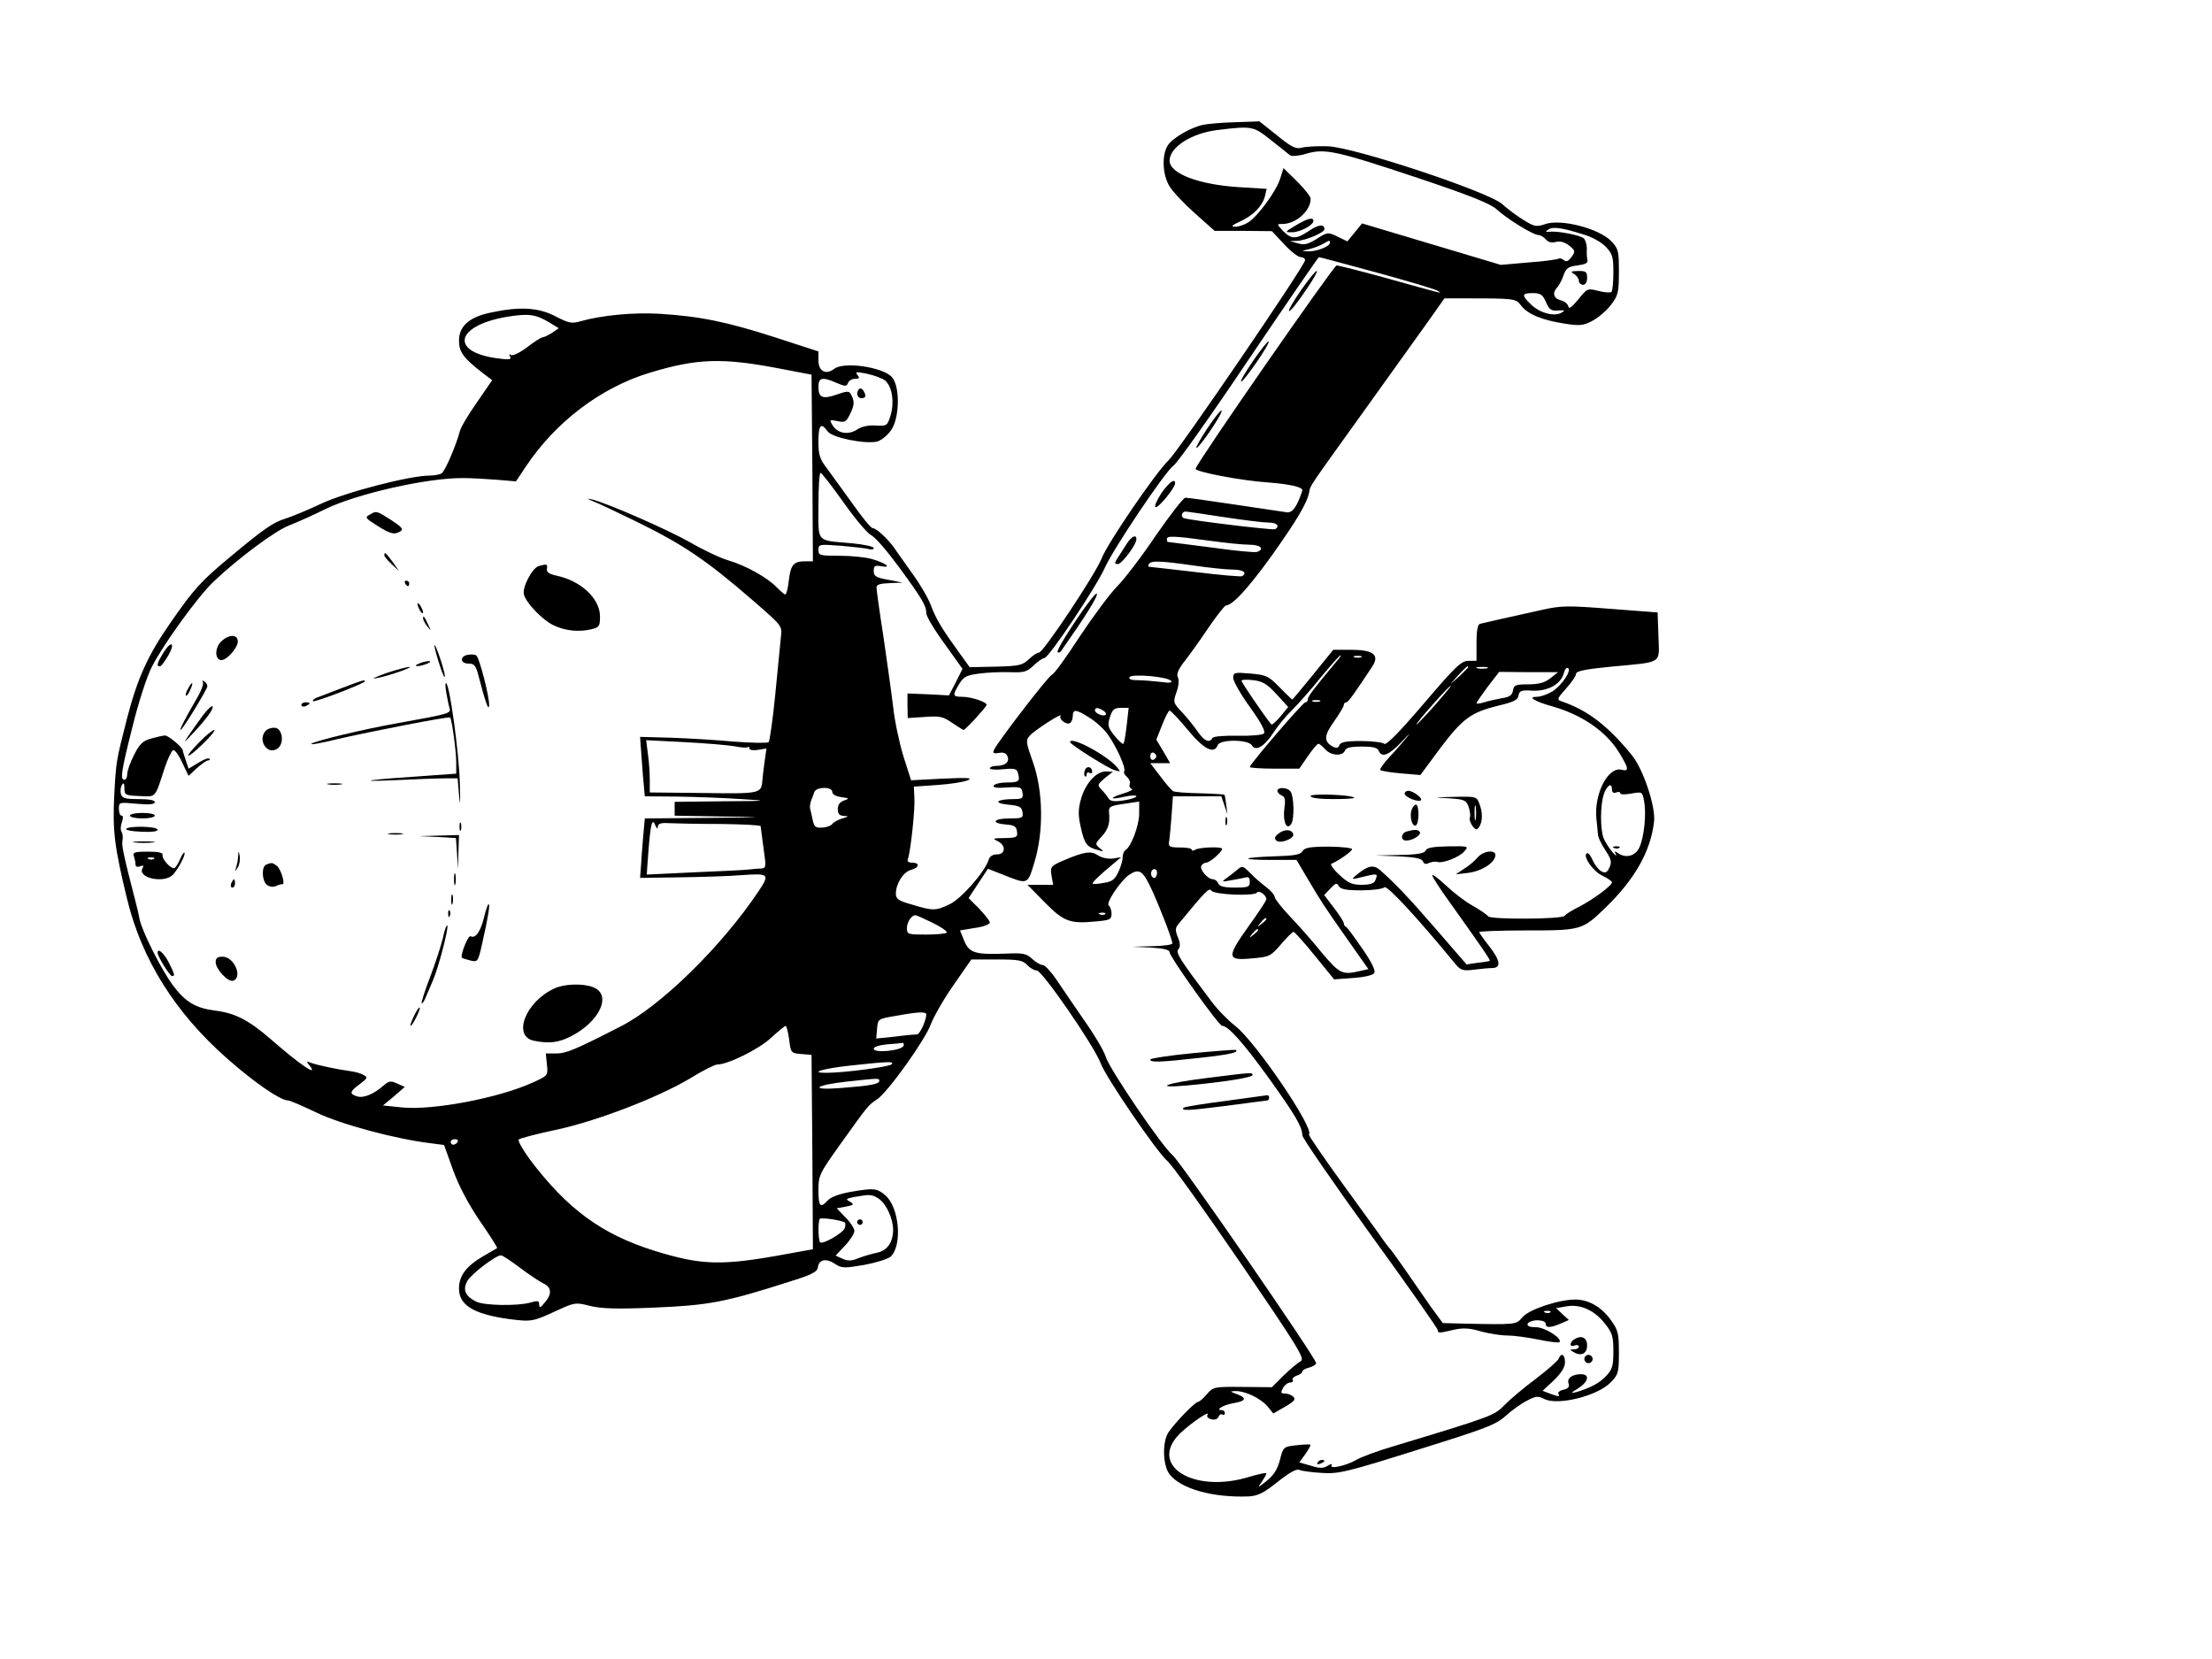 <?xml version="1.0" standalone="no"?>
<!DOCTYPE svg PUBLIC "-//W3C//DTD SVG 20010904//EN"
 "http://www.w3.org/TR/2001/REC-SVG-20010904/DTD/svg10.dtd">
<svg version="1.0" xmlns="http://www.w3.org/2000/svg"
 width="800pt" height="600pt" viewBox="0 0 800 600"
 preserveAspectRatio="xMidYMid meet">

<g transform="translate(0,600) scale(0.1,-0.1)"
fill="#000000" stroke="none">
<path d="M4353 5549 c-45 -9 -111 -47 -129 -74 -23 -35 -20 -108 6 -149 11
-19 53 -63 92 -98 l71 -63 104 0 103 -1 44 -47 c24 -26 51 -47 60 -47 9 0 16
-5 16 -11 0 -19 -460 -693 -494 -724 -43 -40 -220 -298 -242 -355 -23 -58
-211 -340 -226 -340 -7 0 -23 -11 -37 -24 -23 -22 -35 -25 -120 -27 l-94 -2
-39 54 c-60 83 -83 120 -101 169 -9 25 -39 77 -67 115 -27 39 -58 81 -67 95
-25 34 -64 70 -77 70 -6 0 -38 39 -71 86 -33 46 -75 104 -92 127 -28 36 -33
50 -33 100 0 60 9 71 33 37 16 -23 136 -47 179 -37 15 4 37 22 50 40 32 44 34
161 3 194 -35 36 -173 56 -208 29 -30 -23 -57 -9 -57 30 l0 33 -157 51 c-174
56 -271 76 -416 85 -93 6 -211 -5 -288 -27 -31 -9 -42 -7 -90 18 -61 32 -129
36 -232 14 -79 -16 -117 -49 -117 -102 0 -41 16 -63 87 -118 l33 -25 -55 -80
c-31 -44 -59 -91 -62 -105 -13 -49 -53 -144 -66 -152 -6 -4 -26 -8 -44 -8 -71
0 -306 -61 -392 -102 -47 -22 -104 -46 -127 -53 -46 -14 -78 -36 -205 -142
-103 -86 -127 -112 -213 -236 -82 -118 -119 -200 -157 -347 -39 -154 -39 -149
-46 -280 -6 -127 1 -183 47 -373 53 -217 173 -409 360 -574 98 -87 194 -153
222 -153 7 0 53 -20 103 -44 87 -42 287 -96 415 -111 l46 -6 33 -92 c22 -60
57 -125 98 -185 36 -52 63 -95 61 -96 -2 -1 -24 -14 -50 -29 -62 -36 -88 -71
-88 -117 0 -60 52 -92 177 -110 87 -11 88 -11 181 32 61 28 65 28 116 15 41
-10 96 -12 234 -6 192 8 254 19 482 92 87 27 106 37 108 54 4 29 31 33 62 12
24 -16 33 -16 104 -4 43 8 86 21 97 30 43 40 32 178 -19 222 -31 26 -41 27
-128 12 -38 -7 -69 -18 -80 -30 -27 -30 -34 -23 -34 36 0 54 3 60 80 168 101
141 100 140 132 161 39 26 175 216 195 273 10 26 46 90 82 141 l64 92 92 0
c79 0 94 -3 110 -20 10 -11 26 -20 35 -20 19 0 207 -272 231 -336 20 -53 203
-320 240 -352 16 -12 135 -179 265 -369 213 -312 234 -347 218 -356 -11 -6
-38 -29 -62 -52 l-42 -42 -106 1 c-104 1 -106 0 -129 -26 -13 -16 -28 -28 -32
-28 -11 0 -84 -76 -107 -110 -23 -35 -21 -120 4 -152 41 -53 157 -85 286 -80
33 2 54 12 104 52 43 34 69 49 79 44 9 -4 45 -9 81 -11 60 -4 88 2 345 83 247
77 285 91 320 123 22 20 57 45 77 55 32 17 40 18 62 7 48 -26 194 10 242 60
27 28 29 36 29 107 0 70 -3 82 -30 119 -34 47 -80 73 -128 73 -60 0 -168 -36
-191 -64 -23 -27 -19 -27 -215 -23 l-73 2 -44 60 c-23 33 -64 92 -90 130 -27
39 -53 75 -59 81 -5 6 -17 21 -25 33 -8 13 -73 101 -143 198 -70 97 -126 178
-123 180 21 21 -195 338 -267 393 -26 20 -65 60 -87 90 -116 154 -129 175
-118 187 7 9 7 22 -2 43 -10 25 -10 34 2 48 99 120 111 133 119 121 9 -15 157
-21 165 -7 6 10 34 -9 34 -24 0 -5 -29 -49 -65 -99 -80 -112 -78 -124 14 -115
62 5 67 8 104 51 21 25 42 45 45 45 4 0 39 -39 77 -86 l70 -86 69 5 c41 3 72
10 76 18 6 8 -9 39 -43 88 -29 42 -55 78 -59 79 -5 2 -8 8 -8 13 0 5 -16 30
-35 55 l-36 47 23 24 c19 20 23 21 30 8 7 -11 27 -15 81 -15 40 0 78 5 84 11
9 9 121 -112 258 -279 18 -21 27 -24 65 -19 25 3 55 6 68 6 32 1 28 28 -13 80
-19 24 -35 47 -35 50 0 3 78 6 172 6 196 0 201 1 284 82 107 103 164 205 176
311 7 52 -38 187 -78 238 -87 108 -162 166 -258 198 -16 6 -14 10 18 46 20 22
36 46 36 53 0 10 34 17 128 26 189 18 173 8 170 110 l-3 86 -170 13 c-153 12
-178 12 -245 -3 -96 -21 -211 -47 -227 -51 -9 -2 -13 -25 -13 -69 l0 -65 -29
0 c-26 0 -47 -20 -162 -155 -89 -104 -136 -152 -143 -145 -5 5 -43 10 -83 10
-56 0 -75 -4 -79 -15 -4 -11 -11 -12 -24 -5 -33 18 -32 40 5 91 19 27 35 54
35 59 0 6 4 10 9 10 7 0 29 31 95 131 26 41 2 59 -79 59 l-63 0 -73 -90 c-40
-49 -74 -90 -75 -90 -2 0 -22 20 -46 44 -40 41 -48 45 -105 50 -59 5 -63 4
-63 -16 0 -11 27 -59 61 -106 41 -57 57 -88 50 -95 -5 -5 -48 -9 -94 -8 -51 1
-88 -2 -92 -8 -11 -20 -30 -11 -54 24 -13 19 -38 50 -56 69 -32 34 -33 36 -20
73 8 22 10 44 5 53 -6 11 1 29 23 57 18 23 57 77 87 122 30 44 59 80 63 81 25
1 79 60 164 177 91 128 131 194 138 234 5 25 -5 10 199 294 99 138 204 285
235 328 l55 78 55 0 c205 0 202 0 223 -27 25 -31 73 -51 154 -64 56 -9 69 -8
102 9 21 11 52 37 68 58 26 34 29 45 29 120 0 76 -2 84 -28 111 -44 46 -184
82 -240 61 -30 -10 -38 -9 -78 16 -24 15 -58 40 -75 56 -46 44 -537 207 -632
210 -37 1 -79 -1 -93 -5 -22 -6 -37 1 -90 44 l-64 51 -87 -3 c-47 -1 -99 -6
-115 -9z m244 -56 c32 -25 63 -50 69 -55 6 -4 32 -2 58 6 67 20 108 11 405
-88 194 -65 262 -93 285 -114 37 -34 131 -92 150 -92 7 0 19 -7 27 -16 8 -10
21 -13 36 -9 16 4 32 -1 48 -13 22 -18 23 -21 9 -41 -12 -16 -19 -19 -28 -12
-7 6 -15 8 -18 6 -3 -3 -51 -10 -108 -14 l-102 -9 -251 75 -251 75 -26 -32
-27 -33 -35 17 c-35 17 -37 17 -76 -8 -32 -20 -46 -23 -68 -16 l-29 8 27 1
c30 1 98 30 98 42 0 20 -22 17 -56 -6 -46 -31 -64 -31 -94 0 -23 25 -23 25 -2
25 49 0 103 48 102 92 0 7 -22 35 -49 62 l-49 48 -12 -38 c-14 -45 -80 -135
-115 -158 -14 -9 -35 -16 -47 -16 -18 0 -14 5 17 19 48 22 81 56 90 92 l6 26
-98 6 c-147 9 -253 49 -253 96 0 49 80 100 175 111 124 15 128 14 192 -37z
m1130 -341 c29 -8 65 -28 80 -44 25 -26 28 -37 28 -93 0 -35 -3 -67 -7 -71 -4
-3 -25 -2 -48 4 -39 10 -40 9 -72 -31 -24 -29 -34 -36 -36 -25 -2 9 -14 19
-28 22 -26 7 -31 27 -11 48 6 7 17 27 22 43 9 25 17 31 50 35 29 4 39 9 36 20
-2 8 -3 27 -2 41 0 15 -5 31 -11 37 -15 12 -94 27 -123 24 -16 -2 -17 0 -5 8
16 11 48 7 127 -18z m-917 -30 c0 -13 -48 -32 -78 -31 -27 1 -27 1 3 8 17 4
40 13 50 19 24 14 25 14 25 4z m170 -108 c113 -31 212 -60 220 -66 18 -11 29
-14 -189 47 -91 25 -170 45 -177 45 -10 0 -498 -702 -510 -735 -5 -11 169 -44
264 -50 76 -6 122 -16 122 -28 -1 -7 -9 -28 -18 -47 -12 -24 -23 -34 -37 -33
-11 2 -96 14 -188 28 -92 14 -173 25 -180 25 -7 0 -55 -62 -107 -137 -51 -76
-114 -158 -139 -183 -25 -25 -86 -107 -136 -182 -49 -76 -94 -137 -100 -138
-10 0 -201 -248 -211 -274 -4 -10 1 -12 19 -9 17 3 26 -1 31 -13 8 -20 -9 -34
-41 -34 -13 0 -23 -4 -23 -9 0 -4 22 -6 49 -3 42 4 49 2 53 -16 8 -28 2 -32
-43 -32 -21 0 -41 -5 -45 -11 -4 -7 11 -10 47 -7 50 3 54 1 57 -19 3 -20 -1
-23 -31 -23 -62 0 -78 -14 -22 -20 42 -4 50 -8 53 -27 3 -21 0 -23 -47 -23
-59 0 -69 -17 -13 -22 30 -2 38 -7 40 -25 3 -21 -1 -23 -45 -24 -42 0 -45 -2
-25 -11 31 -15 29 -48 -2 -48 -16 0 -27 -7 -31 -21 -14 -43 -98 -139 -140
-159 -50 -24 -60 -25 -135 -2 -51 14 -60 21 -60 40 0 36 27 79 55 86 30 8 33
26 4 26 -15 0 -19 5 -15 15 9 25 26 178 23 220 l-2 40 85 6 c47 3 96 11 110
17 20 9 0 10 -90 6 l-115 -6 -28 88 c-15 49 -32 130 -37 179 -6 50 -22 163
-35 253 -14 89 -25 169 -25 177 0 11 13 15 48 16 l47 2 -52 10 c-45 8 -53 13
-53 32 0 19 4 21 28 17 40 -7 15 12 -34 26 -23 7 -76 12 -118 12 -71 0 -76 1
-76 21 0 21 3 21 83 15 45 -4 90 -9 100 -12 9 -3 17 -1 17 4 0 5 -35 13 -77
17 -134 12 -123 -1 -123 136 0 65 3 119 8 119 4 -1 41 -48 82 -106 41 -58 86
-112 101 -120 15 -7 60 -60 101 -116 85 -116 98 -139 98 -166 0 -10 29 -60 66
-110 l65 -91 -24 -48 -25 -48 -75 4 -75 3 0 -45 1 -44 61 4 c54 4 66 2 99 -21
21 -14 40 -26 42 -26 6 0 79 79 83 90 4 10 -54 30 -89 30 -34 0 -35 5 -10 46
16 27 27 32 73 38 29 4 79 6 111 5 50 -2 61 1 85 24 16 15 33 27 39 27 16 0
189 259 219 327 32 71 219 349 248 369 13 8 135 180 272 384 137 203 251 369
254 370 3 0 97 -25 210 -56z m611 -106 c12 -28 19 -33 44 -31 25 2 27 0 12 -8
-26 -15 -78 -1 -109 29 -36 34 -35 42 5 42 28 0 36 -5 48 -32z m-3603 -75 l33
-20 -25 -17 c-14 -9 -29 -16 -34 -16 -5 0 -30 -16 -56 -36 -25 -19 -51 -32
-58 -28 -7 5 -8 3 -3 -6 6 -10 -3 -12 -46 -6 -173 23 -152 118 33 150 79 13
105 10 156 -21z m832 -166 l115 -22 3 -338 2 -337 -27 0 c-43 0 -53 -12 -60
-68 -3 -29 -9 -52 -13 -52 -3 0 -17 12 -31 26 -32 34 -112 79 -174 97 -28 8
-90 37 -138 65 -83 47 -302 143 -357 156 -19 4 -17 2 5 -7 17 -6 88 -40 158
-74 170 -84 249 -137 417 -282 111 -97 109 -93 104 -137 -2 -22 -11 -113 -20
-204 -9 -91 -20 -169 -24 -174 -5 -4 -61 -3 -127 2 -65 6 -167 12 -228 14
l-110 3 2 -30 c1 -16 5 -65 8 -107 l7 -78 121 -1 c67 -1 169 -5 227 -9 102 -6
100 -7 -67 -8 l-173 -2 0 -25 0 -25 173 -3 c166 -2 163 -3 -54 -5 l-227 -2 -6
-67 c-3 -38 -7 -86 -8 -108 l-3 -40 140 2 c77 1 179 4 228 8 99 7 102 4 60
-59 -134 -200 -354 -415 -498 -488 -160 -82 -197 -98 -232 -98 l-39 0 4 -40
c4 -40 4 -40 -51 -65 -122 -56 -364 -102 -475 -90 l-67 7 40 33 39 34 -27 12
c-24 11 -30 10 -50 -7 -35 -31 -73 -47 -96 -39 -28 9 -27 17 10 44 28 21 30
25 14 33 -9 6 -31 12 -48 14 -50 7 -120 22 -142 30 -18 7 -18 6 -6 -9 36 -45
-34 2 -139 94 -81 70 -129 95 -202 104 -70 9 -108 31 -153 92 -41 55 -111 194
-120 238 -3 17 -10 46 -15 65 -44 170 -51 205 -47 220 2 10 1 24 -3 31 -5 7
-4 23 1 36 5 14 5 23 -1 23 -6 0 -10 11 -10 25 0 24 1 24 65 18 46 -4 65 -2
65 6 0 7 -21 11 -59 11 -49 0 -59 3 -64 19 -2 10 -1 25 4 32 6 10 9 7 9 -12 0
-24 3 -26 55 -28 61 -2 54 -11 91 103 11 33 25 61 30 63 6 2 21 -18 33 -45
l23 -48 30 28 c17 15 35 28 41 28 6 0 8 3 4 6 -3 4 -21 -3 -40 -15 l-35 -21
-10 30 c-6 17 -11 33 -11 36 1 10 -52 54 -64 54 -7 0 -29 -5 -50 -11 -30 -8
-42 -19 -62 -59 -14 -27 -25 -58 -25 -70 0 -11 -4 -20 -10 -20 -16 0 -12 29
29 191 21 86 52 182 70 217 41 81 167 255 223 308 88 84 223 184 272 203 28
11 87 37 131 59 114 56 370 114 500 113 28 0 82 -3 121 -6 l70 -6 36 54 c107
161 272 286 448 339 172 52 261 55 470 15z m382 -44 c25 -22 33 -78 19 -125
-12 -38 -13 -39 -54 -37 -27 2 -52 -4 -68 -15 -32 -20 -69 -14 -88 16 -12 20
-11 21 18 15 27 -6 32 -3 47 29 13 27 14 40 6 59 -10 22 -12 23 -53 9 -53 -19
-69 -13 -69 26 0 35 13 38 66 15 31 -13 36 -13 41 0 3 8 14 15 25 15 16 0 18
3 9 14 -10 12 -4 12 36 4 27 -6 56 -17 65 -25z m1223 -493 c72 -11 145 -20
163 -20 30 0 42 -12 24 -24 -8 -4 -301 31 -330 40 -13 4 -8 24 6 24 4 0 66 -9
137 -20z m-55 -85 c58 -8 124 -15 148 -15 40 0 57 -15 29 -26 -8 -3 -82 4
-166 16 -85 11 -155 20 -157 20 -2 0 -4 5 -4 10 0 13 24 12 150 -5z m-55 -90
c55 -8 119 -15 143 -15 38 0 54 -11 34 -24 -4 -2 -79 4 -167 15 -88 10 -164
19 -168 19 -5 0 -5 5 -2 10 8 13 40 12 160 -5z m523 -342 c-87 -104 -108 -132
-108 -142 0 -6 -4 -11 -9 -11 -9 0 -201 -224 -201 -234 0 -3 40 -6 90 -6 l89
0 31 45 c17 25 34 45 38 45 4 0 15 -9 25 -20 20 -23 62 -26 71 -5 4 11 21 15
61 15 40 0 57 -4 61 -15 11 -27 38 -16 84 33 25 27 34 34 20 18 -14 -17 -42
-50 -64 -73 -22 -24 -37 -45 -34 -48 3 -3 37 -9 75 -12 l70 -6 71 96 c82 109
113 131 211 155 56 13 71 21 73 37 3 17 10 20 51 17 56 -2 103 24 113 64 3 13
10 21 15 18 14 -9 -23 -63 -57 -85 -17 -10 -42 -19 -55 -19 -36 0 -11 -16 56
-35 106 -30 193 -90 239 -164 37 -60 39 -72 11 -65 -50 13 -102 -91 -91 -181
2 -16 4 -39 5 -51 0 -12 13 -38 27 -59 21 -32 24 -42 15 -62 -9 -19 -14 -22
-30 -14 -10 6 -24 24 -31 40 -7 17 -16 28 -21 25 -16 -10 22 -65 56 -81 19 -9
35 -20 35 -24 0 -12 -71 -64 -120 -89 -25 -12 -48 -27 -51 -32 -8 -13 -269
-14 -277 -2 -4 6 -29 23 -57 39 -27 15 -71 49 -97 74 -27 25 -48 41 -48 35 0
-5 28 -49 63 -97 114 -160 148 -209 145 -212 -2 -1 -21 -5 -44 -7 l-40 -6
-110 127 c-100 116 -154 172 -205 216 -22 18 -42 14 -79 -16 -21 -17 -22 -20
-5 -16 82 20 79 20 69 -7 -4 -11 -19 -16 -49 -16 -35 0 -49 6 -81 36 -22 20
-34 38 -29 40 25 10 75 45 75 53 0 4 -38 9 -85 9 -68 0 -87 -4 -94 -16 -7 -13
-30 -17 -102 -19 -120 -4 -129 -13 -11 -13 l91 0 33 -56 c58 -98 64 -107 146
-224 l81 -115 -27 -6 c-68 -16 -76 -12 -142 66 -34 42 -86 101 -116 132 -30
32 -54 63 -54 69 0 7 -14 23 -31 36 -17 13 -43 35 -58 51 -27 27 -28 27 -48
10 -12 -10 -30 -24 -40 -31 -16 -11 -13 -12 17 -6 19 3 43 8 53 10 12 4 17 0
17 -15 0 -19 -6 -21 -54 -21 -39 0 -55 4 -60 15 -3 8 -12 15 -19 15 -19 0 -50
36 -42 49 3 6 11 11 17 11 13 0 58 39 58 50 0 9 -82 6 -97 -3 -7 -5 -13 -4
-13 0 0 5 -19 8 -42 8 -37 0 -43 3 -40 20 2 11 6 53 9 93 l5 72 88 0 87 0 11
-32 11 -33 -4 33 c-2 19 -5 36 -7 38 -2 1 -43 4 -90 5 -47 1 -90 4 -96 8 -5 3
-26 27 -46 54 l-36 47 36 0 36 0 -25 43 -25 42 21 53 c11 28 23 52 27 52 4 0
34 -31 66 -70 58 -70 95 -89 108 -55 8 22 112 21 124 -1 13 -23 46 -3 78 47
14 22 44 59 68 82 23 23 71 77 105 120 35 42 66 77 69 77 3 0 -2 -8 -10 -17z
m85 10 c-7 -2 -19 -2 -25 0 -7 3 -2 5 12 5 14 0 19 -2 13 -5z m387 -36 c0 -2
-15 -16 -32 -33 l-33 -29 29 33 c28 30 36 37 36 29z m68 -4 c-10 -2 -26 -2
-35 0 -10 3 -2 5 17 5 19 0 27 -2 18 -5z m229 -36 c-20 -16 -42 -22 -80 -22
-46 0 -52 -3 -55 -22 -3 -17 -12 -24 -40 -28 -20 -4 -49 -10 -64 -15 -16 -5
-28 -6 -28 -3 0 3 19 30 41 60 l41 53 107 -1 106 0 -28 -22z m-1372 -9 c7 -7
-6 -9 -39 -4 -27 3 -64 6 -83 6 -22 0 -32 4 -28 11 9 13 135 2 150 -13z m382
-49 l42 -46 -28 -34 c-16 -19 -31 -32 -33 -29 -25 30 -108 152 -108 158 0 4
19 5 43 2 34 -4 50 -14 84 -51z m573 -39 c-34 -38 -64 -70 -67 -70 -3 0 23 32
57 70 34 39 64 70 67 70 3 0 -23 -31 -57 -70z m-417 13 c-7 -2 -19 -2 -25 0
-7 3 -2 5 12 5 14 0 19 -2 13 -5z m-783 -33 c8 -5 12 -12 9 -15 -8 -8 -39 5
-39 16 0 11 11 11 30 -1z m85 -52 c-4 -35 -9 -65 -12 -68 -2 -3 -17 10 -32 29
-24 30 -26 37 -17 67 9 28 16 34 39 34 l29 0 -7 -62z m-136 27 c22 -13 51 -39
65 -58 31 -41 69 -124 62 -136 -3 -5 1 -14 10 -21 8 -7 13 -19 10 -26 -3 -7 0
-15 7 -17 7 -2 -7 -10 -31 -17 -53 -16 -49 -24 7 -11 22 5 41 5 41 1 0 -4 -21
-11 -47 -15 -36 -5 -48 -3 -55 9 -5 8 -16 22 -25 31 -15 16 -14 18 13 41 l29
23 -26 1 c-35 0 -75 -45 -90 -102 -10 -36 -10 -57 0 -101 13 -59 22 -71 61
-81 23 -7 24 -6 7 7 -17 14 -17 16 8 42 23 26 30 47 26 87 -2 21 4 24 62 32
l47 7 0 -43 c0 -43 -29 -120 -49 -132 -6 -4 -11 -16 -11 -28 0 -11 -7 -35 -16
-53 -12 -26 -23 -34 -52 -38 -20 -4 -38 -5 -40 -3 -3 4 20 27 78 75 l25 21
-30 -5 c-17 -2 -39 2 -53 11 -27 18 -50 14 -126 -18 -46 -20 -48 -23 -43 -55
l6 -33 -47 0 -46 0 63 -64 c69 -70 91 -78 189 -68 46 4 52 7 52 28 0 12 -5 26
-10 29 -12 8 41 87 72 110 39 26 51 18 86 -58 33 -74 72 -176 72 -189 0 -5
-33 -9 -72 -10 l-73 -2 68 -3 c46 -3 67 -8 67 -17 0 -16 178 -266 190 -266 22
0 77 -62 168 -188 97 -135 122 -178 122 -208 0 -9 110 -169 245 -356 135 -186
245 -343 245 -349 0 -11 4 -11 59 2 33 7 56 6 96 -6 29 -8 73 -15 97 -15 23 0
74 -7 113 -15 38 -8 72 -12 75 -9 12 13 -53 54 -85 54 -23 0 -33 4 -30 13 3 6
19 12 35 12 17 0 30 -5 30 -12 0 -16 16 -16 54 0 l30 13 -23 21 -23 22 35 6
c50 10 101 -12 139 -59 29 -36 33 -48 33 -103 0 -52 -4 -66 -25 -88 -24 -27
-59 -45 -110 -60 -21 -5 -20 -3 8 14 37 24 43 51 10 51 -32 0 -52 -15 -45 -34
4 -11 -1 -18 -18 -22 -14 -3 -22 -10 -19 -15 7 -11 1 -11 -31 1 l-26 10 41 38
c27 27 40 47 40 65 0 29 -14 36 -23 13 -3 -8 -41 -41 -83 -73 -43 -32 -94 -75
-113 -95 -38 -38 -42 -40 -406 -150 -55 -16 -113 -38 -130 -48 -36 -21 -99
-35 -89 -19 3 6 -3 5 -14 -2 -16 -10 -29 -10 -61 0 l-42 12 22 30 c12 17 20
32 18 34 -2 2 -25 1 -51 -2 -46 -5 -47 -6 -59 -53 -9 -34 -22 -55 -48 -76 -33
-26 -34 -26 -18 -4 9 14 17 27 17 31 0 4 -27 -2 -61 -12 -203 -63 -370 42
-250 158 40 38 110 85 98 66 -4 -6 2 -13 14 -16 12 -3 22 0 26 9 3 8 9 11 14
8 5 -3 9 0 9 5 0 6 -5 11 -11 11 -26 0 5 19 41 25 47 8 51 19 13 33 -26 10
-26 10 -5 11 34 1 89 -25 115 -54 l22 -27 42 24 c33 19 40 27 31 36 -7 7 -20
12 -30 12 -16 0 -17 3 -8 20 6 11 18 20 26 20 8 0 13 4 9 9 -3 5 4 12 15 16
11 3 20 10 20 15 0 4 11 11 25 14 14 4 25 11 25 16 0 18 -491 729 -519 752
-37 30 -227 309 -242 356 -6 21 -41 80 -78 132 -36 53 -82 119 -101 148 -19
28 -41 52 -49 52 -8 0 -25 10 -38 22 -21 20 -33 22 -99 19 -108 -4 -129 3
-147 47 l-15 37 54 9 c30 4 54 13 54 20 -1 6 -18 28 -39 50 l-38 38 35 53 35
53 51 -20 c95 -38 92 -39 117 43 34 111 32 257 -5 362 -26 73 -27 80 -11 97
18 20 119 85 111 71 -8 -12 21 -34 34 -26 5 3 10 15 10 26 0 25 12 24 59 -6z
m-1282 -104 c23 -5 45 -6 48 -3 3 3 5 1 5 -5 0 -5 14 -8 31 -5 l31 5 -7 -49
c-4 -27 -7 -58 -8 -69 -4 -45 -9 -46 -213 -43 l-194 2 0 46 c0 26 -3 69 -7 95
l-6 48 139 -7 c76 -4 158 -11 181 -15z m1525 -36 c0 -5 -5 -11 -11 -13 -6 -2
-11 4 -11 13 0 9 5 15 11 13 6 -2 11 -8 11 -13z m1648 -121 c0 -10 6 -14 15
-10 8 3 15 2 15 -3 0 -5 18 -5 40 -1 39 7 40 7 46 -27 9 -47 0 -132 -17 -168
-15 -32 -50 -40 -78 -20 -12 8 -13 7 -7 -5 4 -8 -2 -4 -14 10 -11 14 -25 35
-30 48 -13 31 -13 122 1 161 12 33 29 42 29 15z m-2820 -8 c0 -9 13 -16 33
-19 29 -4 30 -5 10 -12 -15 -5 -23 -15 -23 -31 0 -18 6 -24 23 -25 18 -1 17
-2 -7 -9 -16 -5 -32 -14 -36 -20 -4 -6 -19 -12 -35 -13 -25 -2 -30 2 -36 28
-3 17 -8 35 -9 40 -2 6 0 18 3 28 4 9 9 24 12 32 6 20 65 21 65 1z m-631 -126
c1 11 11 15 39 13 20 -1 103 -3 185 -3 81 -1 147 -4 148 -8 2 -20 7 -52 13
-99 7 -47 6 -53 -11 -54 -10 0 -31 -2 -48 -4 -16 -2 -106 -6 -198 -10 l-168
-8 6 84 c8 101 14 123 25 94 6 -13 9 -15 9 -5z m1804 -176 c-4 -10 -9 -12 -15
-6 -12 12 -1 35 12 27 5 -3 6 -13 3 -21z m-186 -140 c-3 -3 -12 -4 -19 -1 -8
3 -5 6 6 6 11 1 17 -2 13 -5z m-623 -32 c31 -15 53 -31 50 -35 -4 -4 -38 -7
-76 -7 -64 0 -68 1 -68 23 0 22 16 47 31 47 4 0 32 -13 63 -28z m1206 14 c0
-2 -8 -10 -17 -17 -16 -13 -17 -12 -4 4 13 16 21 21 21 13z m-30 -40 c0 -2 -8
-10 -17 -17 -16 -13 -17 -12 -4 4 13 16 21 21 21 13z m-1200 -305 c0 -21 -23
-71 -33 -72 -7 0 -43 -3 -80 -8 l-68 -7 3 35 c3 36 3 36 68 47 82 15 110 16
110 5z m-496 -90 c6 -49 7 -50 44 -53 l37 -3 3 -351 2 -352 -88 -16 c-242 -45
-313 -43 -487 11 -190 60 -313 150 -449 330 -26 36 -44 68 -40 72 5 4 64 20
131 34 148 31 374 118 489 187 45 28 89 50 98 50 38 0 150 55 194 96 26 24 50
43 53 44 4 0 9 -22 13 -49z m414 -23 c-6 -18 -108 -28 -108 -11 0 7 19 13 48
16 26 2 51 4 55 5 5 1 7 -4 5 -10z m-43 -67 c-10 -10 -175 -31 -236 -31 -64 0
-15 15 84 26 137 15 163 16 152 5z m-45 -60 c0 -12 -34 -18 -140 -26 -113 -9
-96 10 20 23 119 13 120 13 120 3z m-1525 -221 c-3 -5 -10 -10 -16 -10 -5 0
-9 5 -9 10 0 6 7 10 16 10 8 0 12 -4 9 -10z m1524 -206 c27 -19 51 -72 51
-111 0 -47 -22 -77 -60 -84 -19 -4 -49 -13 -67 -20 -24 -10 -37 -10 -57 -1
l-24 11 34 36 c19 20 34 44 34 53 0 9 -14 31 -32 49 l-32 33 33 6 c30 6 31 8
15 18 -17 9 -15 11 16 17 57 10 64 10 89 -7z m-123 -86 c2 -3 2 -12 -1 -20 -7
-18 -80 -60 -89 -51 -7 8 -8 77 -1 85 6 6 83 -6 91 -14z m-1174 -164 c33 -25
71 -50 84 -56 29 -14 31 -38 4 -69 -16 -19 -19 -21 -20 -7 0 14 -5 15 -32 7
-47 -13 -169 -11 -197 4 -39 20 -48 43 -31 74 15 26 103 93 122 93 5 0 37 -21
70 -46z m3725 -160 c-3 -3 -12 -4 -19 -1 -8 3 -5 6 6 6 11 1 17 -2 13 -5z"/>
<path d="M4685 5184 c-39 -23 -39 -24 -12 -24 29 0 77 26 77 41 0 15 -22 9
-65 -17z"/>
<path d="M5693 5009 c9 -5 17 -17 17 -24 0 -8 7 -15 15 -15 9 0 15 9 15 25 0
22 -4 25 -32 25 -27 -1 -30 -2 -15 -11z"/>
<path d="M4705 4950 c-27 -39 -46 -72 -43 -75 3 -3 29 28 57 70 29 41 48 75
43 75 -5 0 -30 -32 -57 -70z"/>
<path d="M4532 4695 c-28 -41 -48 -75 -43 -75 10 0 106 139 99 145 -2 3 -28
-29 -56 -70z"/>
<path d="M4366 4450 c-25 -38 -43 -70 -39 -70 11 0 98 129 91 135 -3 3 -26
-26 -52 -65z"/>
<path d="M4200 4216 c-16 -25 -26 -47 -21 -50 9 -6 71 70 71 86 0 20 -22 4
-50 -36z"/>
<path d="M4076 4035 c-9 -14 -23 -36 -32 -50 -14 -21 -14 -25 -1 -25 14 0 67
70 67 90 0 18 -17 11 -34 -15z"/>
<path d="M3891 3756 c-40 -59 -70 -111 -66 -114 3 -4 9 -2 13 4 87 124 133
197 129 207 -2 6 -36 -37 -76 -97z"/>
<path d="M1336 4138 c-17 -9 -14 -13 28 -39 49 -31 63 -34 85 -20 11 7 3 16
-34 40 -55 35 -53 34 -79 19z"/>
<path d="M1390 3992 c0 -5 12 -19 27 -33 l26 -24 -23 33 c-25 33 -30 38 -30
24z"/>
<path d="M1949 3953 c-24 -6 -62 -79 -54 -104 10 -32 64 -88 104 -109 42 -21
92 -27 139 -16 29 7 32 11 32 46 0 65 -68 129 -157 148 -28 6 -37 13 -35 25 3
17 0 18 -29 10z"/>
<path d="M1465 3890 c3 -5 8 -10 11 -10 2 0 4 5 4 10 0 6 -5 10 -11 10 -5 0
-7 -4 -4 -10z"/>
<path d="M1510 3815 c0 -5 5 -17 10 -25 5 -8 10 -10 10 -5 0 6 -5 17 -10 25
-5 8 -10 11 -10 5z"/>
<path d="M1530 3764 c0 -6 7 -19 16 -30 14 -18 14 -18 3 6 -14 31 -19 36 -19
24z"/>
<path d="M799 3679 c-21 -21 -23 -60 -2 -66 18 -6 63 42 63 67 0 27 -33 27
-61 -1z"/>
<path d="M590 3638 c-22 -36 -25 -48 -12 -48 5 0 18 18 31 40 27 48 9 54 -19
8z"/>
<path d="M1571 3665 c0 -5 8 -37 19 -70 10 -33 19 -51 19 -40 -1 21 -37 127
-38 110z"/>
<path d="M1693 3632 c-31 -5 -30 -32 2 -32 20 0 26 -7 35 -42 26 -100 38 -133
39 -108 1 31 -35 170 -46 179 -4 4 -18 5 -30 3z"/>
<path d="M1515 3600 c-13 -5 -14 -9 -5 -9 8 0 24 4 35 9 13 5 14 9 5 9 -8 0
-24 -4 -35 -9z"/>
<path d="M1395 3565 c-38 -14 -55 -22 -36 -18 41 6 142 42 121 41 -8 0 -46
-10 -85 -23z"/>
<path d="M734 3532 c3 -6 -7 -33 -24 -61 -37 -64 -62 -111 -57 -111 7 0 97
148 97 158 0 6 -5 14 -12 18 -6 4 -8 3 -4 -4z"/>
<path d="M1235 3511 c-39 -15 -79 -30 -89 -34 -10 -4 -17 -10 -14 -13 6 -5
188 65 188 72 0 7 -12 3 -85 -25z"/>
<path d="M680 3509 c-7 -11 -10 -23 -7 -25 2 -2 9 7 15 21 14 30 7 33 -8 4z"/>
<path d="M1614 3495 c4 -22 9 -48 12 -57 5 -18 -2 -20 -191 -54 -119 -21 -298
-64 -309 -74 -4 -5 38 3 95 17 112 26 402 83 407 78 6 -5 22 -122 22 -162 l0
-41 -97 -7 c-211 -14 -283 -23 -133 -17 80 4 165 7 190 7 l45 0 6 -70 c4 -38
4 -14 2 55 -4 117 -36 347 -49 359 -4 3 -4 -12 0 -34z"/>
<path d="M1090 3450 c0 -5 7 -7 15 -4 8 4 15 8 15 10 0 2 -7 4 -15 4 -8 0 -15
-4 -15 -10z"/>
<path d="M734 3413 c-15 -21 -39 -54 -52 -73 -20 -30 -18 -28 18 10 50 54 75
89 68 96 -3 2 -18 -12 -34 -33z"/>
<path d="M962 3358 c-33 -33 5 -92 42 -65 25 18 18 71 -9 75 -11 1 -26 -3 -33
-10z"/>
<path d="M720 3315 c-60 -61 -47 -65 15 -4 28 27 45 49 40 49 -6 0 -31 -20
-55 -45z"/>
<path d="M1188 3163 c12 -2 32 -2 45 0 12 2 2 4 -23 4 -25 0 -35 -2 -22 -4z"/>
<path d="M470 3050 c0 -5 20 -10 45 -10 25 0 45 5 45 10 0 6 -20 10 -45 10
-25 0 -45 -4 -45 -10z"/>
<path d="M1662 3010 c0 -14 2 -19 5 -12 2 6 2 18 0 25 -3 6 -5 1 -5 -13z"/>
<path d="M456 3002 c-2 -4 22 -9 55 -10 37 -2 59 1 59 7 0 13 -106 15 -114 3z"/>
<path d="M1408 2983 c12 -2 32 -2 45 0 12 2 2 4 -23 4 -25 0 -35 -2 -22 -4z"/>
<path d="M1582 2973 l67 -4 4 -57 3 -57 2 63 2 62 -72 -2 -73 -2 67 -3z"/>
<path d="M488 2953 c17 -2 47 -2 65 0 17 2 3 4 -33 4 -36 0 -50 -2 -32 -4z"/>
<path d="M484 2904 c3 -9 6 -22 6 -30 0 -8 6 -11 17 -7 11 4 14 3 9 -6 -22
-35 75 -58 109 -25 19 20 48 74 42 80 -2 3 -10 -9 -17 -26 -7 -16 -16 -30 -21
-30 -15 0 -45 36 -41 48 2 8 -14 12 -53 12 -48 0 -56 -3 -51 -16z m73 -10 c-3
-3 -12 -4 -19 -1 -8 3 -5 6 6 6 11 1 17 -2 13 -5z"/>
<path d="M861 2903 c0 -12 -4 -30 -7 -40 -5 -17 -5 -17 6 0 6 10 9 28 7 40 -4
22 -4 22 -6 0z"/>
<path d="M963 2873 c-18 -7 -16 -58 2 -73 9 -7 22 -9 32 -5 10 5 21 8 24 7 12
-2 -4 53 -19 66 -17 13 -20 13 -39 5z"/>
<path d="M1642 2820 c0 -19 2 -27 5 -17 2 9 2 25 0 35 -3 9 -5 1 -5 -18z"/>
<path d="M836 2805 c-3 -8 -1 -15 4 -15 6 0 10 7 10 15 0 8 -2 15 -4 15 -2 0
-6 -7 -10 -15z"/>
<path d="M1632 2745 c0 -16 2 -22 5 -12 2 9 2 23 0 30 -3 6 -5 -1 -5 -18z"/>
<path d="M1750 2680 c-12 -49 -31 -76 -48 -66 -9 5 -39 -71 -31 -78 2 -2 16
-6 31 -10 26 -6 27 -4 42 62 22 98 29 142 23 142 -3 0 -10 -22 -17 -50z"/>
<path d="M1621 2694 c0 -11 3 -14 6 -6 3 7 2 16 -1 19 -3 4 -6 -2 -5 -13z"/>
<path d="M1602 2609 c-7 -30 -28 -94 -47 -144 -19 -49 -32 -91 -30 -94 2 -2
10 9 16 25 7 16 18 43 25 59 20 46 56 184 52 197 -2 6 -10 -13 -16 -43z"/>
<path d="M570 2554 c0 -13 44 -84 52 -84 12 0 10 6 -12 50 -18 34 -40 53 -40
34z"/>
<path d="M780 2520 c0 -25 45 -73 63 -67 36 12 4 87 -38 87 -19 0 -25 -5 -25
-20z"/>
<path d="M2005 2425 c-104 -47 -153 -173 -74 -189 54 -11 88 -7 132 15 107 54
152 153 81 179 -36 14 -104 12 -139 -5z"/>
<path d="M1497 2325 c-9 -19 -15 -35 -12 -35 7 0 37 61 33 66 -3 2 -12 -12
-21 -31z"/>
<path d="M3107 4593 c-12 -12 -7 -33 8 -33 17 0 19 9 7 28 -5 7 -11 9 -15 5z"/>
<path d="M4620 3140 c0 -6 7 -13 15 -17 12 -4 15 -15 10 -47 -6 -47 8 -81 25
-56 12 19 10 101 -3 118 -11 15 -47 16 -47 2z"/>
<path d="M5080 3130 c0 -13 50 -33 59 -24 7 7 -28 34 -46 34 -7 0 -13 -5 -13
-10z"/>
<path d="M4740 3121 c0 -7 31 -11 82 -11 45 0 79 2 76 5 -11 11 -158 16 -158
6z"/>
<path d="M5238 3113 c57 -4 64 -6 73 -30 5 -15 8 -32 5 -39 -3 -7 2 -20 9 -31
13 -16 16 -16 25 -3 12 19 13 52 0 84 -9 25 -12 26 -92 24 -77 -2 -78 -2 -20
-5z m99 -75 c-2 -13 -4 -3 -4 22 0 25 2 35 4 23 2 -13 2 -33 0 -45z"/>
<path d="M5105 3070 c-8 -25 3 -62 16 -55 12 8 12 75 0 75 -5 0 -13 -9 -16
-20z"/>
<path d="M4432 3030 c0 -14 2 -19 5 -12 2 6 2 18 0 25 -3 6 -5 1 -5 -13z"/>
<path d="M4625 2986 c-15 -11 -17 -18 -9 -26 13 -13 67 7 61 24 -6 17 -31 18
-52 2z"/>
<path d="M5088 2993 c-22 -6 -24 -33 -2 -33 23 0 55 20 49 31 -6 9 -18 10 -47
2z"/>
<path d="M5156 2924 c-4 -10 -29 -15 -93 -16 l-88 -2 83 -3 c61 -3 84 -8 88
-18 4 -10 11 -12 22 -6 10 4 23 6 29 4 20 -7 79 16 98 37 18 20 17 20 -58 19
-55 -1 -77 -5 -81 -15z"/>
<path d="M5344 2899 c-10 -12 -32 -31 -49 -41 l-30 -20 44 5 c48 6 94 34 99
61 5 24 -41 21 -64 -5z"/>
<path d="M3870 3316 c0 -8 136 -94 160 -101 23 -7 24 -7 10 10 -35 43 -170
115 -170 91z"/>
<path d="M3924 3215 c-4 -9 -4 -19 0 -22 3 -4 6 -1 6 6 0 7 5 9 10 6 6 -3 10
-2 10 4 0 18 -20 23 -26 6z"/>
<path d="M4313 2191 c-84 -8 -153 -19 -153 -23 0 -11 35 -10 178 6 109 12 145
20 131 29 -2 1 -73 -4 -156 -12z"/>
<path d="M4363 2101 c-142 -17 -198 -38 -73 -27 132 12 240 29 240 38 0 10 -1
10 -167 -11z"/>
<path d="M4430 2018 c-79 -10 -146 -21 -149 -24 -12 -12 16 -11 149 6 80 11
148 19 153 20 4 0 7 5 7 10 0 6 -3 9 -7 9 -5 -1 -73 -10 -153 -21z"/>
<path d="M5697 1158 c-21 -11 -23 -32 -2 -24 8 3 15 1 15 -4 0 -6 -8 -10 -17
-10 -17 -1 -17 -1 0 -11 26 -15 47 -4 47 25 0 27 -19 38 -43 24z"/>
<path d="M5730 1085 c0 -8 7 -15 15 -15 8 0 15 7 15 15 0 8 -7 15 -15 15 -8 0
-15 -7 -15 -15z"/>
<path d="M4765 710 c-3 -6 1 -7 9 -4 18 7 21 14 7 14 -6 0 -13 -4 -16 -10z"/>
<path d="M5838 2933 c7 -3 16 -2 19 1 4 3 -2 6 -13 5 -11 0 -14 -3 -6 -6z"/>
<path d="M3100 1580 c0 -5 5 -10 10 -10 6 0 10 5 10 10 0 6 -4 10 -10 10 -5 0
-10 -4 -10 -10z"/>
</g>
</svg>
